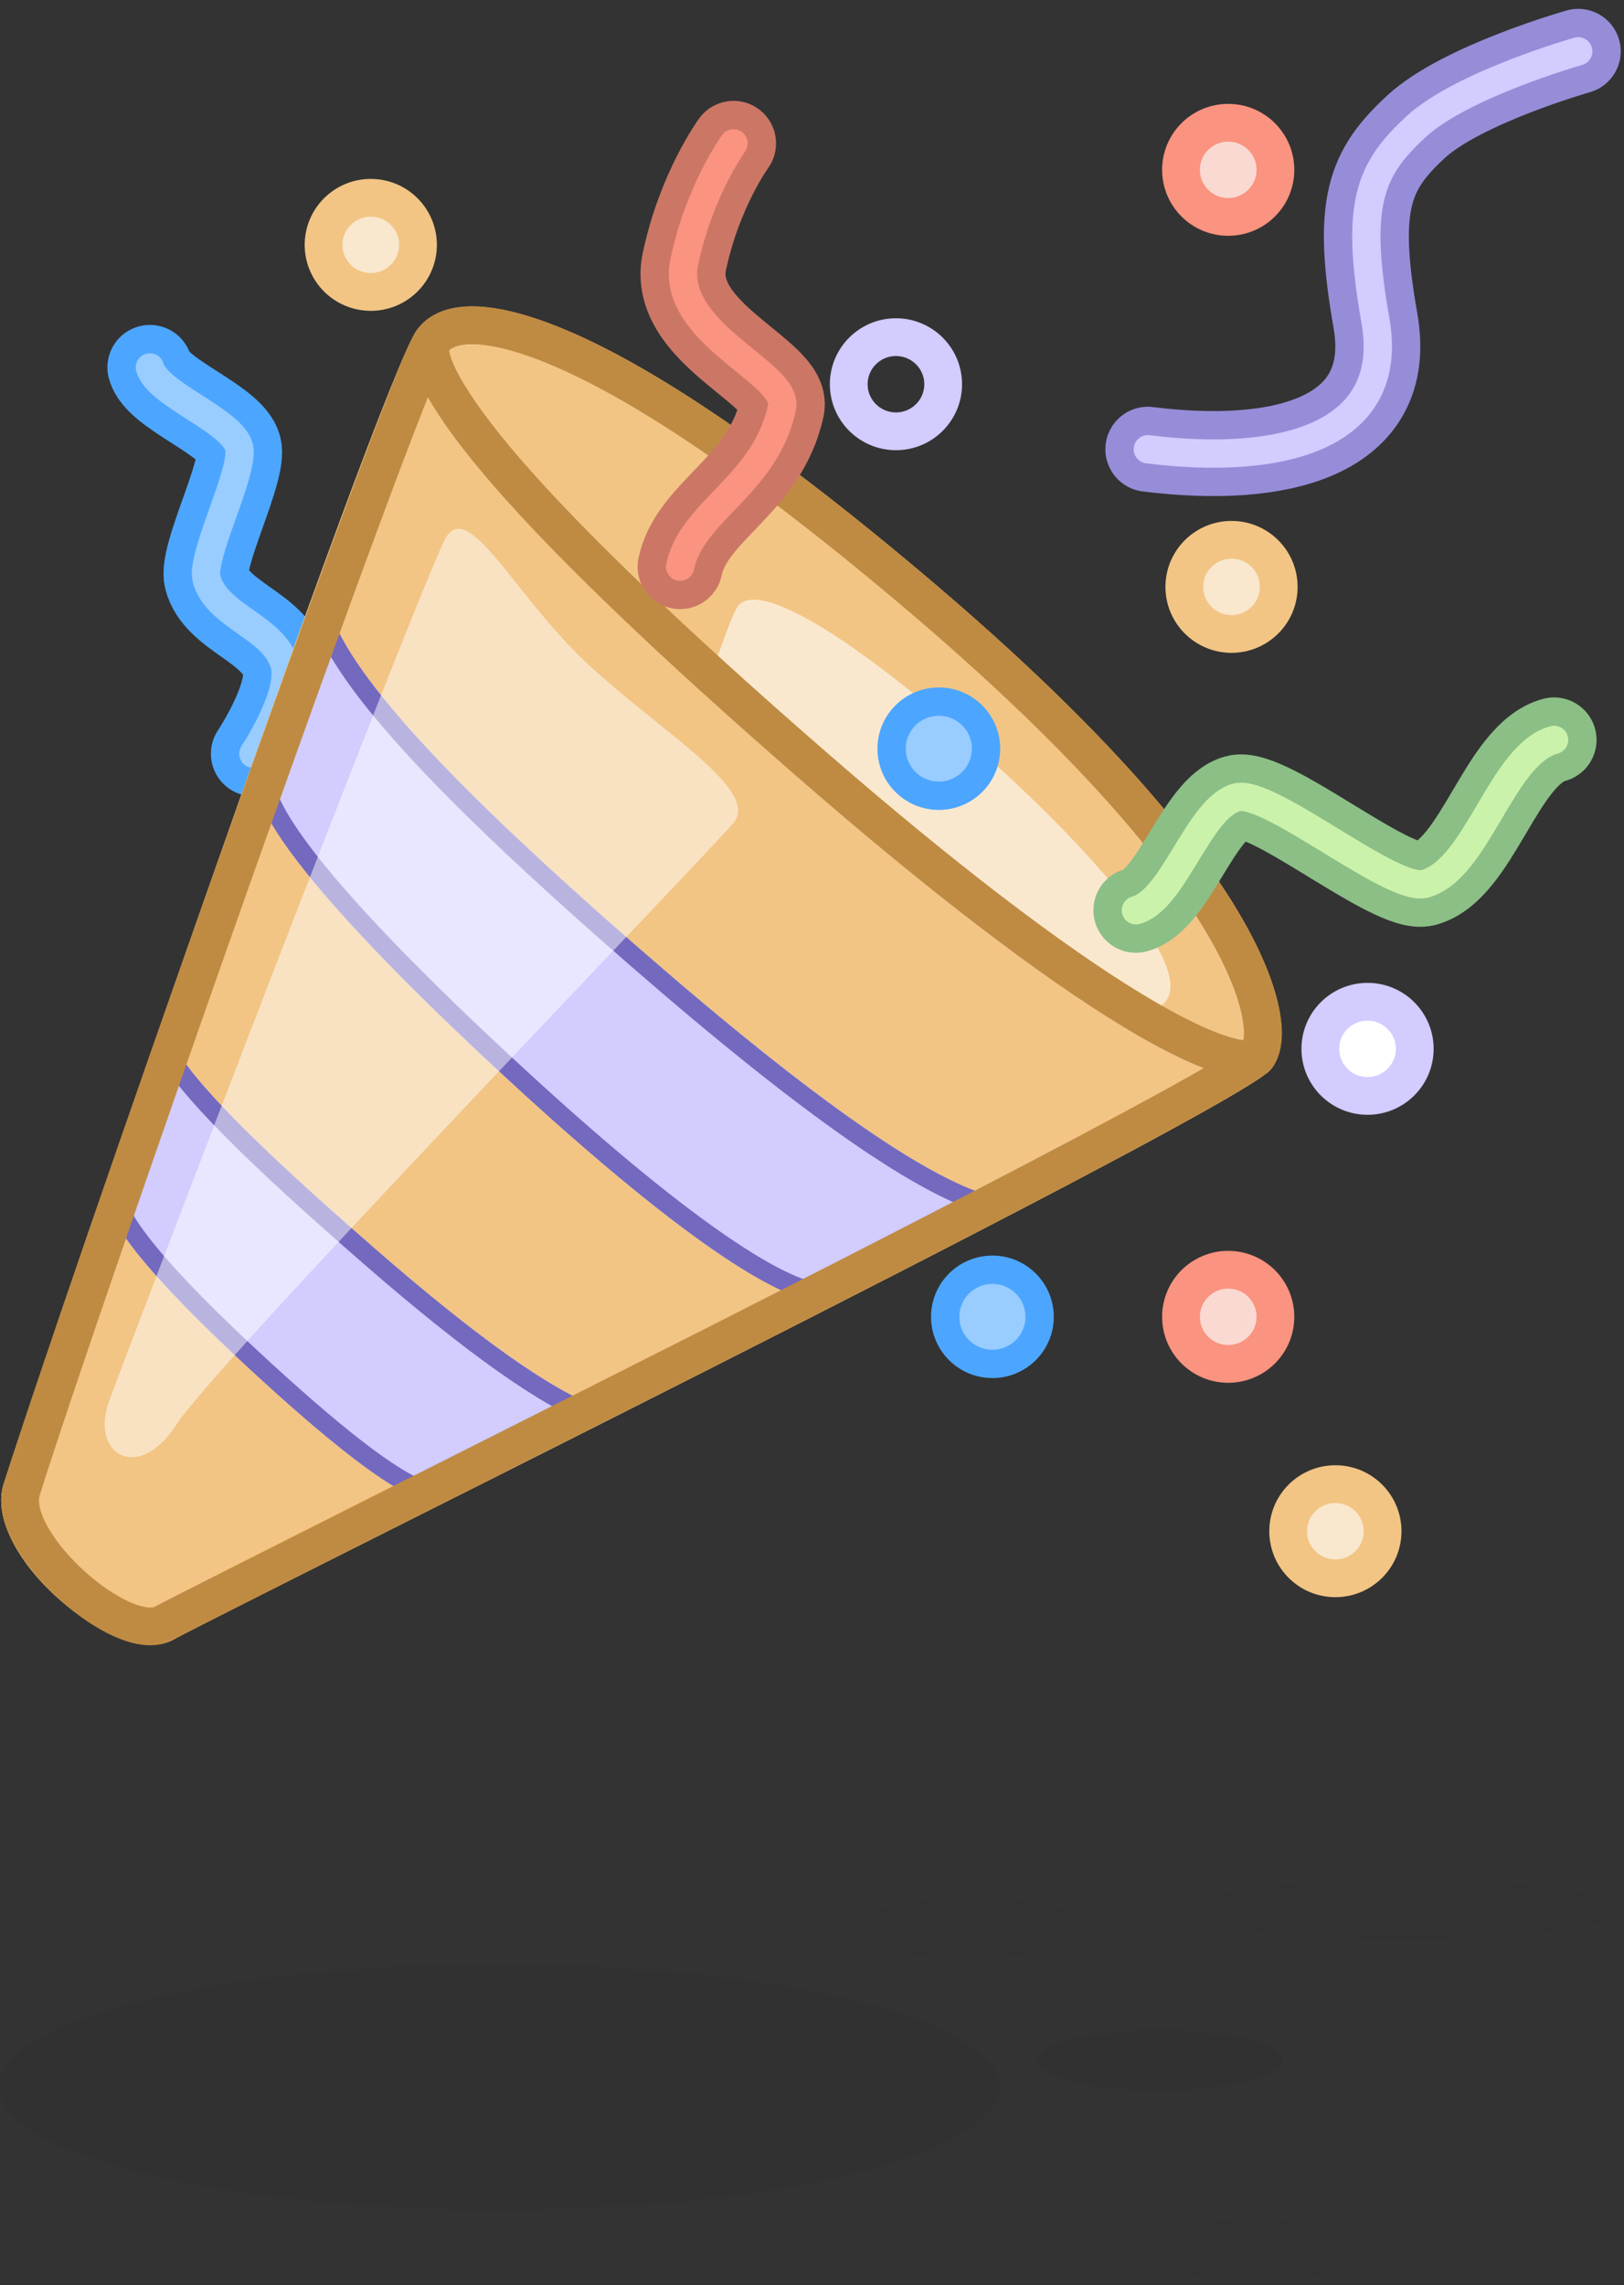<svg xmlns="http://www.w3.org/2000/svg" xmlns:xlink="http://www.w3.org/1999/xlink" width="172" height="242" viewBox="0 0 172 242">
  <rect x="0" y="0" width="172" height="242" fill="#333333" stroke="none"/>
  <defs>
    <path id="party-a" d="M128.12,61.932 C128.12,61.932 133.063,56.303 136.373,56.303 C140.493,56.303 143.154,61.932 147.274,61.932 C149.819,61.932 157.346,54.999 159.89,54.999 C162.865,54.999 167.497,61.932 170.471,61.932"/>
    <path id="party-b" d="M156.511,107.457 L162.574,125.698 C163.582,128.646 158.25,135.185 146.593,145.865 C134.936,156.545 129.101,160.148 126.633,158.759 L107.691,149.195 C110.178,150.432 118.737,145.769 134.228,132.276 C149.516,118.96 157.427,110.699 156.511,107.457 Z"/>
    <path id="party-c" d="M139.146,61.011 L146.789,80.664 L146.707,80.74 C146.757,80.84 146.802,80.943 146.841,81.05 C148.521,85.556 138.831,97.251 119.088,115.339 C100.184,132.658 89.575,138.99 85.369,137.823 L85.252,137.933 L64.476,126.715 C69.083,129.046 82.258,121.366 106.219,100.496 C130.18,79.625 141.309,66.644 139.146,61.011 Z"/>
    <path id="party-d" d="M3.341,4.698 C3.341,4.698 16.092,5.999 21.658,9.586 C27.224,13.172 29.443,16.42 29.443,29.033 C29.443,41.646 42.111,42.421 55.546,38.279"/>
    <path id="party-e" d="M7.518,79.351 C13.3,79.351 18.909,90.525 24.691,90.525 C28.261,90.525 38.004,76.528 41.574,76.528 C45.749,76.528 50.793,85.315 54.967,85.315"/>
    <path id="party-f" d="M74.401,33.458 C80.485,33.458 84.711,26.404 93.14,26.404 C96.897,26.404 98.333,39.733 106.098,39.733 C113.863,39.733 119.42,37.239 119.42,37.239"/>
  </defs>
  <g fill="none" fill-rule="evenodd" transform="matrix(-1 0 0 1 174 0)">
    <path fill="#000" fill-opacity=".05" d="M121.162,234 C150.433,234 174.162,228.05 174.162,221 C174.162,213.82 150.433,208 121.162,208 C91.891,208 68.162,213.82 68.162,221 C68.162,228.18 91.891,234 121.162,234 Z"/>
    <path fill="#000" fill-opacity=".03" d="M71.162,207.377 C78.342,207.377 84.162,206.248 84.162,204.189 C84.162,202.428 78.342,201 71.162,201 C63.982,201 58.162,202.428 58.162,204.189 C58.162,205.95 63.982,207.377 71.162,207.377 Z"/>
    <path fill="#000" fill-opacity=".04" d="M51.162,221.377 C58.342,221.377 64.162,219.923 64.162,218.189 C64.162,216.428 58.342,215 51.162,215 C43.982,215 38.162,216.428 38.162,218.189 C38.162,219.95 43.982,221.377 51.162,221.377 Z"/>
    <path fill="#000" fill-opacity=".03" d="M41.162 241.377C48.342 241.377 54.162 239.991 54.162 238.189 54.162 236.428 48.342 235 41.162 235 33.982 235 28.162 236.428 28.162 238.189 28.162 239.95 33.982 241.377 41.162 241.377zM25.162 205.377C37.865 205.377 48.162 204.058 48.162 202.189 48.162 200.428 37.865 199 25.162 199 12.46 199 2.162 200.428 2.162 202.189 2.162 203.95 12.46 205.377 25.162 205.377z"/>
    <g stroke-linecap="round" transform="rotate(-75 149.295 58.466)">
      <use stroke="#4CA6FF" stroke-width="9" xlink:href="#party-a"/>
      <use stroke="#9CF" stroke-width="3" xlink:href="#party-a"/>
    </g>
    <path fill="#F2C585" d="M39.968,113.73 C49.215,120.702 150.093,170.522 155.639,173.627 C161.357,176.829 175.974,164.697 173.612,157.149 C171.25,149.601 133.82,40.25 129.798,34.878 C129.797,34.878 129.795,34.879 129.794,34.879 C125.771,29.506 111.273,31.004 75.164,61.691 C39.056,92.379 35.878,108.846 39.372,113.208 C39.538,113.415 39.737,113.589 39.968,113.73 Z"/>
    <path fill="#FFF" fill-opacity=".6" d="M50.476,105.948 C47.955,102.44 56.675,91.615 69.959,79.68 C83.243,67.745 93.77,61.204 95.88,64.243 C97.286,66.269 103.227,85.173 113.703,120.956 L99.348,133.229 C68.448,117.381 52.158,108.287 50.476,105.948 Z"/>
    <path fill="#F2C585" d="M39.968,113.73 C49.215,120.702 150.093,170.522 155.639,173.627 C161.357,176.829 175.974,164.697 173.612,157.149 C171.25,149.601 133.82,40.25 129.798,34.878 L129.794,34.879 C133.812,40.252 117.963,57.534 89.433,82.383 C62.257,106.054 44.603,116.555 39.968,113.73 L39.968,113.73 Z"/>
    <use fill="#D2CCFF" xlink:href="#party-b"/>
    <path stroke="#7369BF" stroke-width="2" d="M156.623,110.963 C154.225,115.345 147.241,122.268 134.885,133.03 C124.036,142.48 116.001,148.156 111.181,149.837 L127.124,157.887 C129.032,158.962 134.947,155.179 145.917,145.128 C157.351,134.653 162.411,128.312 161.625,126.013 L156.623,110.963 Z"/>
    <use fill="#D2CCFF" xlink:href="#party-c"/>
    <path stroke="#7369BF" stroke-width="2" d="M139.816,65.493 C137.279,72.642 126.476,84.178 106.876,101.25 C88.343,117.392 75.753,126.159 68.61,127.811 L85.095,136.712 L85.097,136.71 L85.636,136.86 C89.637,137.969 100.894,130.651 118.413,114.601 C138.004,96.652 147.324,85.207 145.904,81.399 C145.877,81.326 145.847,81.256 145.813,81.19 L145.476,80.519 L145.611,80.394 L139.816,65.493 Z"/>
    <path fill="#FFF" fill-opacity=".5" d="M127.017,57.392 C131.741,67.741 160.369,142.691 162.436,148.357 C164.504,154.023 159.328,157.09 155.341,150.881 C151.354,144.671 102.756,94.284 96.383,87.229 C93.228,83.737 104.122,77.467 111.88,70.194 C119.794,62.775 124.631,52.166 127.017,57.392 Z"/>
    <g stroke="#BF8B43" stroke-width="4" transform="translate(38.162 32)">
      <path d="M90.03,4.077 C88.417,1.923 84.232,1.695 77.107,4.613 C67.815,8.418 54.897,17.107 38.297,31.215 C22.011,45.057 11.404,56.872 5.99,66.316 C2.02,73.242 1.329,78.157 2.771,79.957 C2.844,80.049 3.009,80.127 3.389,80.164 C3.992,80.223 4.857,80.111 5.949,79.802 C8.393,79.11 11.728,77.51 15.817,75.039 C24.501,69.79 36.194,60.863 49.958,48.875 C64.623,36.102 75.397,25.796 82.148,18.015 C88.687,10.478 91.127,5.542 90.03,4.077 Z"/>
      <path d="M90.101,4.172 L90.03,4.078 C88.418,1.924 84.232,1.695 77.107,4.613 C67.815,8.418 54.898,17.107 38.297,31.215 C22.011,45.057 11.404,56.872 5.99,66.316 C2.02,73.242 1.329,78.157 2.771,79.957 C2.791,79.982 2.813,80.002 2.847,80.022 L3.01,80.133 C6.74,82.945 26.538,93.383 58.428,109.567 C59.056,109.886 59.688,110.207 60.326,110.53 C72.136,116.518 116.841,138.979 118.454,139.882 C122.793,142.311 135.291,131.339 133.541,125.746 C127.533,106.549 93.45,9.364 90.101,4.172 Z"/>
    </g>
    <g transform="translate(0 5)">
      <ellipse cx="29.162" cy="106.066" fill="#FFF" stroke="#D2CCFF" stroke-width="4" rx="5" ry="4.985"/>
      <ellipse cx="43.919" cy="134.445" fill="#FAD9D2" stroke="#FA937F" stroke-width="4" rx="5" ry="4.985"/>
      <ellipse cx="43.919" cy="12.985" fill="#FAD9D2" stroke="#FA937F" stroke-width="4" rx="5" ry="4.985"/>
      <ellipse cx="68.892" cy="134.445" fill="#9CF" stroke="#4CA6FF" stroke-width="3" rx="5" ry="4.985"/>
      <g stroke-linecap="round" transform="rotate(10 29.443 22.612)">
        <use stroke="#968DD9" stroke-width="9" xlink:href="#party-d"/>
        <use stroke="#D2CCFF" stroke-width="3" xlink:href="#party-d"/>
      </g>
      <g stroke-linecap="round" transform="rotate(15 31.243 83.527)">
        <use stroke="#8BBF86" stroke-width="9" xlink:href="#party-e"/>
        <use stroke="#CBF2AA" stroke-width="3" xlink:href="#party-e"/>
      </g>
      <g stroke-linecap="round" transform="rotate(-102 96.91 33.068)">
        <use stroke="#C76" stroke-width="9" xlink:href="#party-f"/>
        <use stroke="#FA937F" stroke-width="3" xlink:href="#party-f"/>
      </g>
      <ellipse cx="79.108" cy="35.688" stroke="#D2CCFF" stroke-width="4" rx="5" ry="4.985"/>
      <ellipse cx="74.568" cy="74.283" fill="#9CF" stroke="#4CA6FF" stroke-width="3" rx="5" ry="4.985"/>
      <ellipse cx="134.73" cy="20.931" fill="#F9E7CE" stroke="#F2C585" stroke-width="4" rx="5" ry="4.985"/>
      <ellipse cx="32.568" cy="157.148" fill="#F9E7CE" stroke="#F2C585" stroke-width="4" rx="5" ry="4.985"/>
      <ellipse cx="43.568" cy="57.148" fill="#F9E7CE" stroke="#F2C585" stroke-width="4" rx="5" ry="4.985"/>
    </g>
  </g>
</svg>
